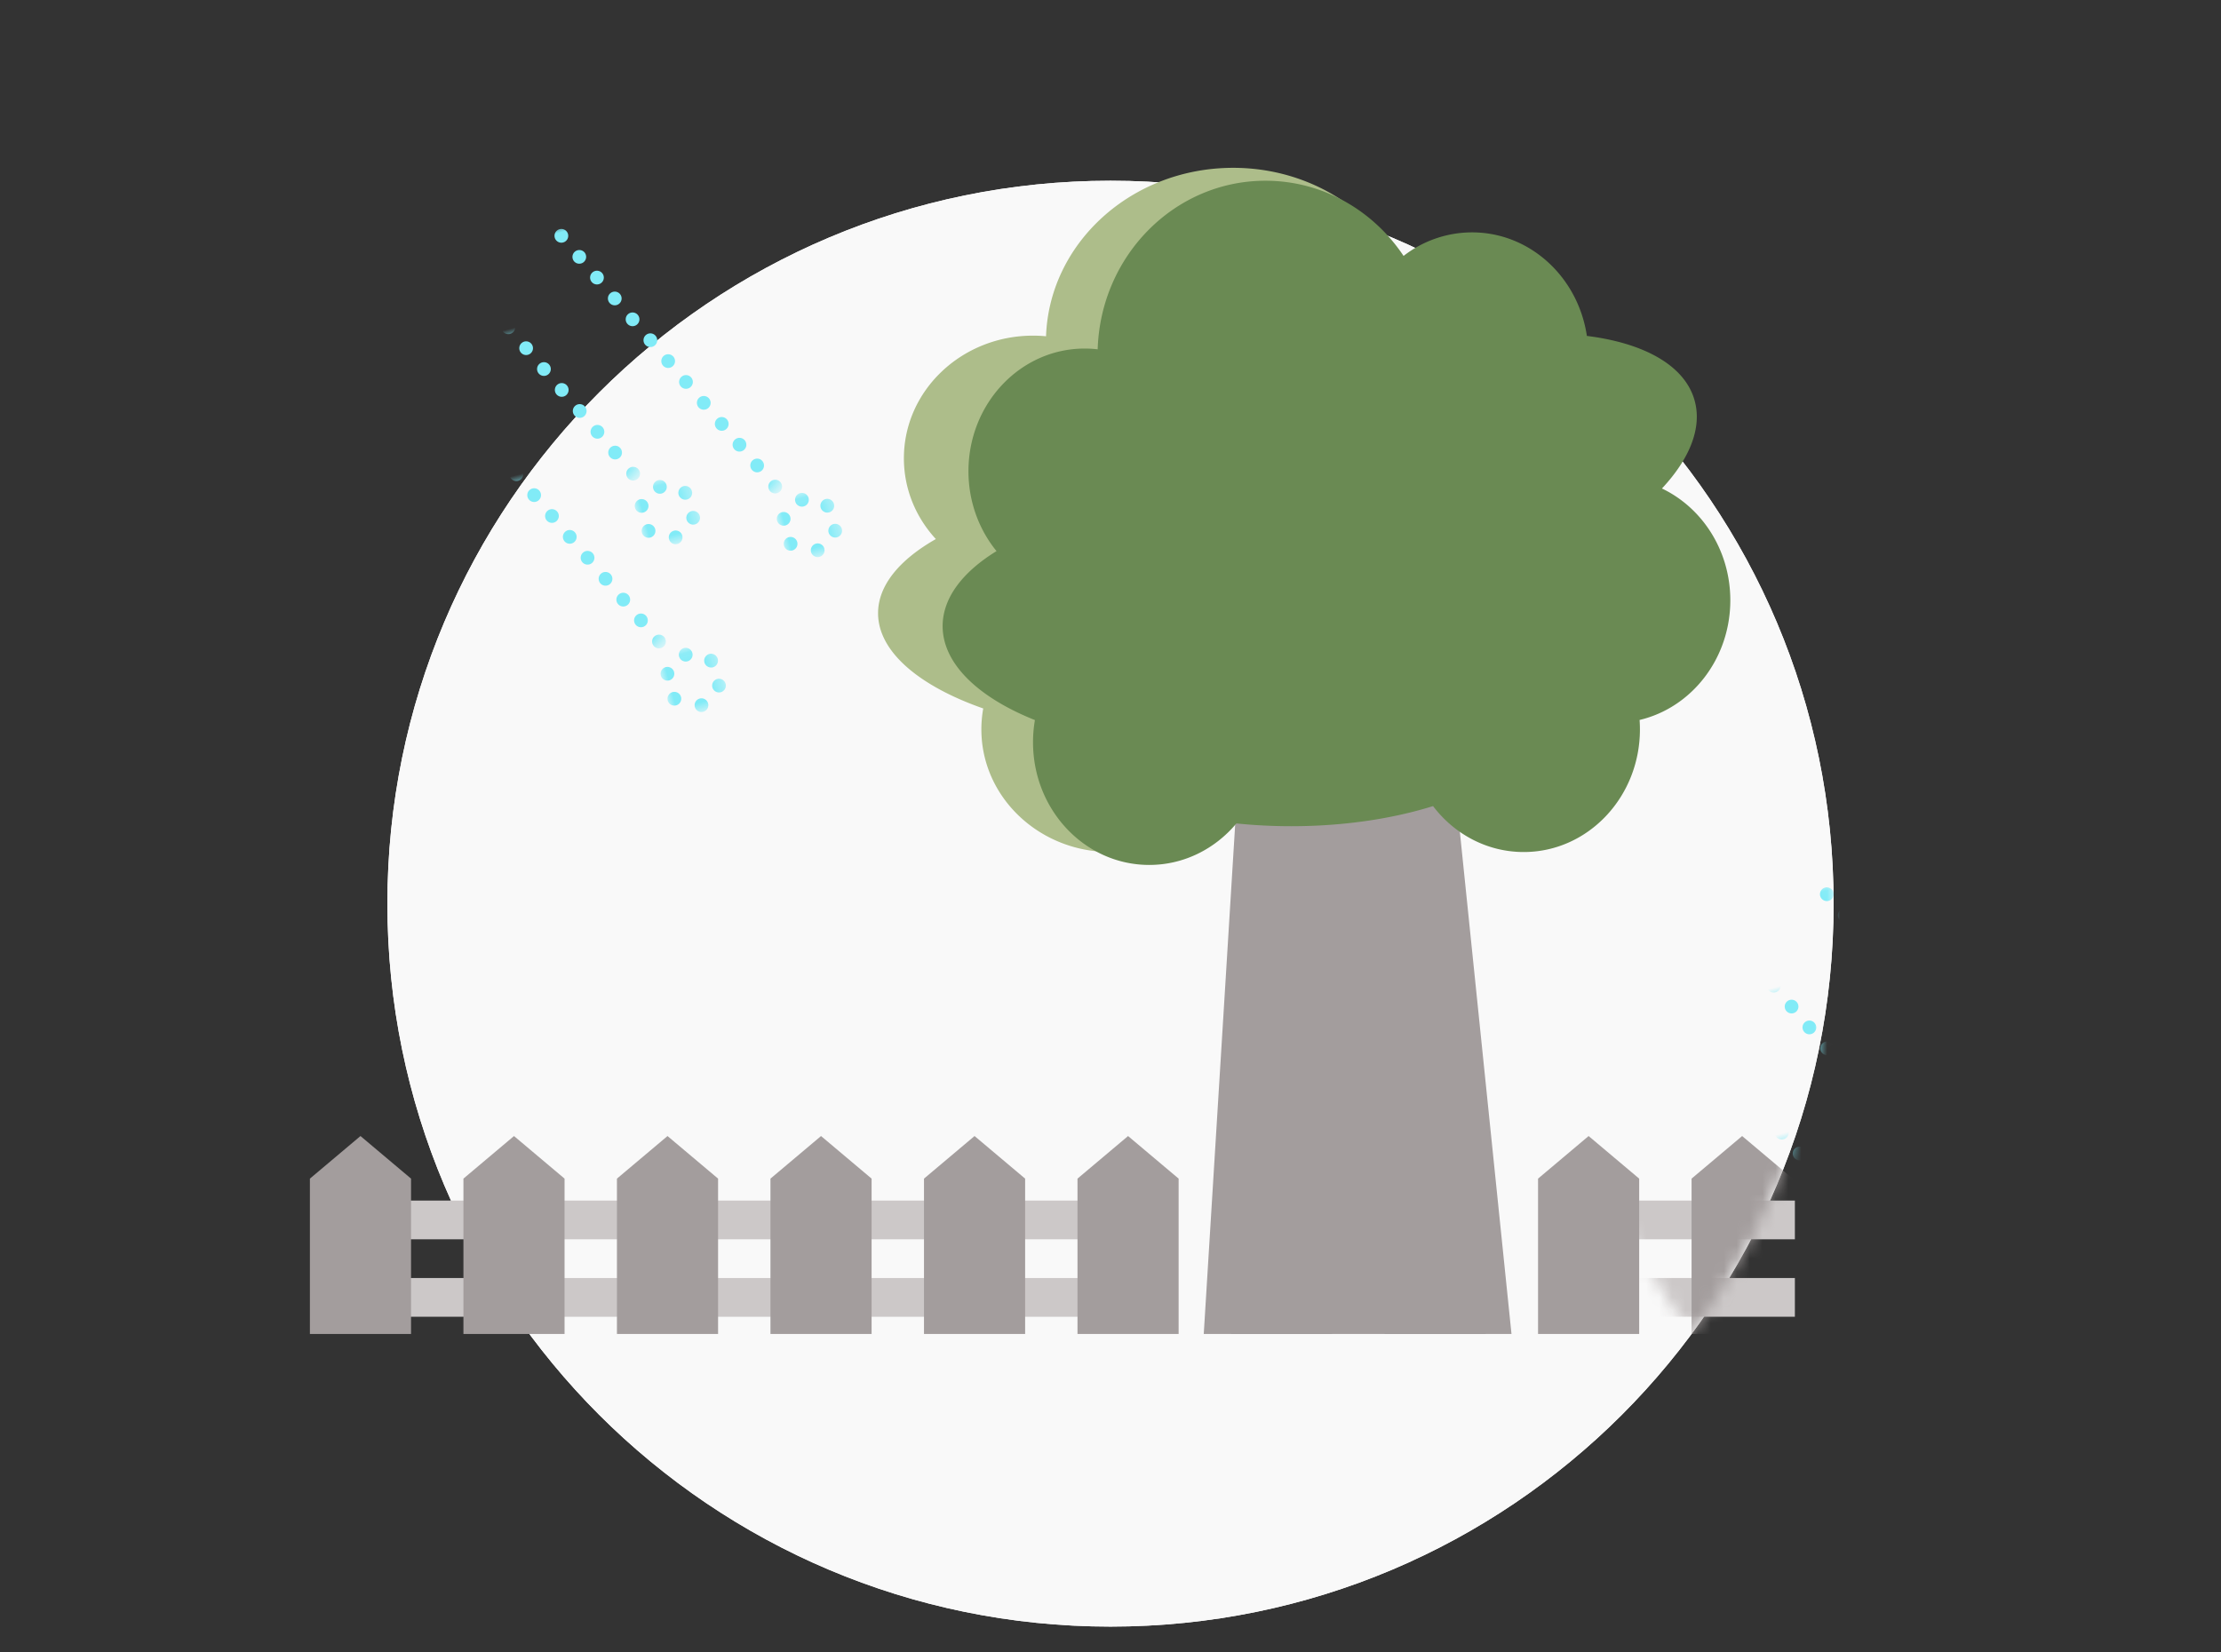 <svg xmlns="http://www.w3.org/2000/svg" xmlns:xlink="http://www.w3.org/1999/xlink" width="172" height="128" viewBox="0 0 172 128">
    <rect x="0" y="0" width="172" height="128" fill="#333333" stroke="none"/>
    <defs>
        <path id="a" d="M56 112C25.072 112 0 86.928 0 56S25.072 0 56 0s56 25.072 56 56-25.072 56-56 56z"/>
        <path id="c" d="M-3.597 8.43H24.33v13.846H-3.597z"/>
        <path id="e" d="M20.114 27.336h5.158v4.682h-5.158z"/>
        <path id="g" d="M-14.597 7.43H13.33v13.846h-27.927z"/>
        <path id="i" d="M9.114 26.336h5.158v4.682H9.114z"/>
        <path id="k" d="M-12.597 20.43H15.33v13.846h-27.927z"/>
        <path id="m" d="M11.114 39.336h5.158v4.682h-5.158z"/>
        <path id="o" d="M-3.597 8.43H24.33v13.846H-3.597z"/>
        <path id="q" d="M20.114 27.336h5.158v4.682h-5.158z"/>
        <path id="s" d="M-14.597 7.43H13.33v13.846h-27.927z"/>
        <path id="u" d="M9.114 26.336h5.158v4.682H9.114z"/>
        <path id="w" d="M-12.597 20.43H15.33v13.846h-27.927z"/>
        <path id="y" d="M11.114 39.336h5.158v4.682h-5.158z"/>
    </defs>
    <g fill="none" fill-rule="evenodd">
        <path fill="#F9F9F9" d="M142 70c0 30.928-25.072 56-56 56s-56-25.072-56-56 25.072-56 56-56 56 25.072 56 56"/>
        <g transform="translate(30 14)">
            <mask id="b" fill="#fff">
                <use xlink:href="#a"/>
            </mask>
            <use fill="#F9F9F9" xlink:href="#a"/>
            <g mask="url(#b)">
                <g transform="translate(108 48)">
                    <mask id="d" fill="#fff">
                        <use xlink:href="#c"/>
                    </mask>
                    <path fill="#81EBF7" d="M-2.837 22.224a.532.532 0 1 0-.457-.96.532.532 0 0 0 .457.96m1.918-.913a.53.53 0 1 0-.455-.96.53.53 0 0 0 .455.96m1.92-.913a.53.53 0 1 0-.456-.96.53.53 0 0 0 .455.96m1.92-.913a.532.532 0 1 0-.458-.96.532.532 0 0 0 .457.96m1.919-.913a.53.53 0 1 0-.456-.96.53.53 0 0 0 .456.96m1.919-.913a.53.53 0 1 0-.455-.959.53.53 0 0 0 .455.959m1.919-.914a.531.531 0 1 0-.457-.959.531.531 0 0 0 .457.96m1.919-.913a.53.53 0 1 0-.456-.959.53.53 0 0 0 .456.959m1.919-.914a.53.53 0 1 0-.456-.958.53.53 0 0 0 .456.958m1.918-.913a.531.531 0 1 0-.457-.96.531.531 0 0 0 .457.96m1.92-.913a.53.53 0 1 0-.456-.959.53.53 0 0 0 .455.96m1.919-.913a.532.532 0 1 0-.457-.96.532.532 0 0 0 .457.96m1.919-.913a.532.532 0 1 0-.458-.96.532.532 0 0 0 .458.96m1.919-.914a.53.53 0 1 0-.456-.959.53.53 0 0 0 .456.96m1.918-.914a.532.532 0 1 0-.456-.96.532.532 0 0 0 .456.96" mask="url(#d)" transform="rotate(75 10.366 15.353)"/>
                    <mask id="f" fill="#fff">
                        <use xlink:href="#e"/>
                    </mask>
                    <path fill="#81EBF7" d="M23.466 30.997a.532.532 0 1 0 .542.914.532.532 0 0 0-.542-.914m-1.503.023a.53.53 0 1 0-.513.929.53.53 0 0 0 .513-.929m-.785-1.283a.532.532 0 1 0-1.063.032.532.532 0 0 0 1.063-.032m.705-1.33a.531.531 0 1 0-.57-.896.531.531 0 0 0 .57.897m1.501-.07a.53.53 0 1 0 .485-.944.53.53 0 0 0-.485.944m.825 1.258a.531.531 0 1 0 1.06-.064.531.531 0 0 0-1.06.064" mask="url(#f)" transform="rotate(75 22.693 29.675)"/>
                    <mask id="h" fill="#fff">
                        <use xlink:href="#g"/>
                    </mask>
                    <path fill="#81EBF7" d="M-13.837 21.224a.532.532 0 1 0-.457-.96.532.532 0 0 0 .457.96m1.918-.913a.53.53 0 1 0-.455-.96.53.53 0 0 0 .455.96m1.92-.913a.53.53 0 1 0-.456-.96.53.53 0 0 0 .455.96m1.92-.913a.532.532 0 1 0-.458-.96.532.532 0 0 0 .457.96m1.919-.913a.53.53 0 1 0-.456-.96.53.53 0 0 0 .456.96m1.919-.913a.53.53 0 1 0-.455-.959.53.53 0 0 0 .455.959m1.919-.914a.531.531 0 1 0-.457-.959.531.531 0 0 0 .457.96m1.919-.913a.53.53 0 1 0-.456-.959.53.53 0 0 0 .456.959m1.919-.914a.53.53 0 1 0-.456-.958.53.53 0 0 0 .456.958m1.918-.913a.531.531 0 1 0-.457-.96.531.531 0 0 0 .457.96m1.92-.913a.53.53 0 1 0-.456-.959.53.53 0 0 0 .455.96m1.919-.913a.532.532 0 1 0-.457-.96.532.532 0 0 0 .457.96m1.919-.913a.532.532 0 1 0-.458-.96.532.532 0 0 0 .458.96m1.919-.914a.53.53 0 1 0-.456-.959.53.53 0 0 0 .456.96m1.918-.914a.532.532 0 1 0-.456-.96.532.532 0 0 0 .456.96" mask="url(#h)" transform="rotate(75 -.634 14.353)"/>
                    <mask id="j" fill="#fff">
                        <use xlink:href="#i"/>
                    </mask>
                    <path fill="#81EBF7" d="M12.466 29.997a.532.532 0 1 0 .542.914.532.532 0 0 0-.542-.914m-1.503.023a.53.53 0 1 0-.513.929.53.53 0 0 0 .513-.929m-.785-1.283a.532.532 0 1 0-1.063.032.532.532 0 0 0 1.063-.032m.705-1.33a.531.531 0 1 0-.57-.896.531.531 0 0 0 .57.897m1.501-.07a.53.53 0 1 0 .485-.944.53.53 0 0 0-.485.944m.825 1.258a.531.531 0 1 0 1.06-.064.531.531 0 0 0-1.06.064" mask="url(#j)" transform="rotate(75 11.693 28.675)"/>
                    <mask id="l" fill="#fff">
                        <use xlink:href="#k"/>
                    </mask>
                    <path fill="#81EBF7" d="M-11.837 34.224a.532.532 0 1 0-.457-.96.532.532 0 0 0 .457.96m1.918-.913a.53.53 0 1 0-.455-.96.53.53 0 0 0 .455.96m1.92-.913a.53.53 0 1 0-.456-.96.53.53 0 0 0 .455.96m1.92-.913a.532.532 0 1 0-.458-.96.532.532 0 0 0 .457.96m1.919-.913a.53.53 0 1 0-.456-.96.53.53 0 0 0 .456.96m1.919-.913a.53.53 0 1 0-.455-.959.53.53 0 0 0 .455.959m1.919-.914a.531.531 0 1 0-.457-.959.531.531 0 0 0 .457.96m1.919-.913a.53.53 0 1 0-.456-.959.53.53 0 0 0 .456.959m1.919-.914a.53.53 0 1 0-.456-.958.53.53 0 0 0 .456.958m1.918-.913a.531.531 0 1 0-.457-.96.531.531 0 0 0 .457.96m1.92-.913a.53.53 0 1 0-.456-.959.53.53 0 0 0 .455.96m1.919-.913a.532.532 0 1 0-.457-.96.532.532 0 0 0 .457.96m1.919-.913a.532.532 0 1 0-.458-.96.532.532 0 0 0 .458.96m1.919-.914a.53.53 0 1 0-.456-.959.53.53 0 0 0 .456.96m1.918-.914a.532.532 0 1 0-.456-.96.532.532 0 0 0 .456.96" mask="url(#l)" transform="rotate(75 1.366 27.353)"/>
                    <mask id="n" fill="#fff">
                        <use xlink:href="#m"/>
                    </mask>
                    <path fill="#81EBF7" d="M14.466 42.997a.532.532 0 1 0 .542.914.532.532 0 0 0-.542-.914m-1.503.023a.53.53 0 1 0-.513.929.53.53 0 0 0 .513-.929m-.785-1.283a.532.532 0 1 0-1.063.032.532.532 0 0 0 1.063-.032m.705-1.33a.531.531 0 1 0-.57-.896.531.531 0 0 0 .57.897m1.501-.07a.53.53 0 1 0 .485-.944.53.53 0 0 0-.485.944m.825 1.258a.531.531 0 1 0 1.06-.064.531.531 0 0 0-1.06.064" mask="url(#n)" transform="rotate(75 13.693 41.675)"/>
                </g>
            </g>
            <path fill="#CCC8C8" fill-rule="nonzero" d="M9 79h52v3H9z" mask="url(#b)"/>
            <path fill="#CCC8C8" fill-rule="nonzero" d="M93 79h16v3H93zM93 85h16v3H93z" mask="url(#b)" transform="matrix(-1 0 0 1 202 0)"/>
            <g mask="url(#b)">
                <path fill="#CCC8C8" fill-rule="nonzero" d="M9 85h52v3H9z"/>
                <path fill="#A39D9D" d="M21.694 74l-3.916 3.299v12.032h7.832V77.299zM33.583 74l-3.916 3.299v12.032h7.832V77.299zM45.472 74l-3.916 3.299v12.032h7.832V77.299zM57.36 74l-3.916 3.299v12.032h7.832V77.299zM69.25 74l-3.917 3.299v12.032h7.832V77.299zM81.138 74l-3.916 3.299v12.032h7.832V77.299zM93.027 74l-3.916 3.299v12.032h7.832V77.299zM104.916 74L101 77.299v12.032h7.832V77.299z"/>
            </g>
        </g>
        <path fill="#CCC8C8" fill-rule="nonzero" d="M28 93h15v3H28zM28 99h15v3H28z"/>
        <path fill="#A39D9D" d="M27.916 88L24 91.299v12.032h7.832V91.299zM39.805 88l-3.916 3.299v12.032h7.832V91.299zM96.222 54.691l-3 48.64h23.832l-5-48.64z"/>
        <path fill="#ADBD8A" fill-rule="nonzero" d="M72.475 41.756C70.934 40.086 70 37.896 70 35.5c0-5.247 4.477-9.5 10-9.5.34 0 .676.016 1.008.048C81.264 18.8 87.654 13 95.5 13c8.008 0 14.5 6.044 14.5 13.5 0 1.406-.23 2.76-.659 4.035C115.452 34.327 114.838 57 107.5 57c-3.905 0-7.45-1.437-10.056-3.774a8.487 8.487 0 0 1-1.57 1.763c.083.492.126.997.126 1.511 0 5.247-4.477 9.5-10 9.5s-10-4.253-10-9.5c0-.552.05-1.094.145-1.62C71.175 53.138 68 50.48 68 47.5c0-2.158 1.667-4.148 4.475-5.744z"/>
        <path fill="#6A8A53" fill-rule="nonzero" d="M122.892 26.021c4.398.548 7.56 2.267 8.333 4.966.614 2.14-.371 4.552-2.52 6.853 3.123 1.49 5.295 4.808 5.295 8.66 0 4.53-3.005 8.321-7.026 9.27.017.241.026.485.026.73 0 5.247-4.03 9.5-9 9.5-2.84 0-5.373-1.389-7.022-3.558C107.826 63.427 104.054 64 100 64c-1.459 0-2.881-.074-4.25-.215C94.1 65.757 91.687 67 89 67c-4.97 0-9-4.253-9-9.5 0-.588.05-1.163.147-1.721C75.777 54.036 73 51.422 73 48.5c0-2.188 1.557-4.203 4.173-5.809C75.82 41.028 75 38.865 75 36.5c0-5.247 4.03-9.5 9-9.5.34 0 .676.02 1.007.059C85.23 19.807 90.962 14 98 14c4.434 0 8.35 2.305 10.696 5.824A8.649 8.649 0 0 1 114 18c4.494 0 8.219 3.477 8.892 8.021z"/>
        <g transform="translate(40 11)">
            <mask id="p" fill="#fff">
                <use xlink:href="#o"/>
            </mask>
            <path fill="#81EBF7" d="M-2.837 22.224a.532.532 0 1 0-.457-.96.532.532 0 0 0 .457.96m1.918-.913a.53.53 0 1 0-.455-.96.53.53 0 0 0 .455.96m1.92-.913a.53.53 0 1 0-.456-.96.53.53 0 0 0 .455.96m1.92-.913a.532.532 0 1 0-.458-.96.532.532 0 0 0 .457.96m1.919-.913a.53.53 0 1 0-.456-.96.53.53 0 0 0 .456.96m1.919-.913a.53.53 0 1 0-.455-.959.53.53 0 0 0 .455.959m1.919-.914a.531.531 0 1 0-.457-.959.531.531 0 0 0 .457.96m1.919-.913a.53.53 0 1 0-.456-.959.53.53 0 0 0 .456.959m1.919-.914a.53.53 0 1 0-.456-.958.53.53 0 0 0 .456.958m1.918-.913a.531.531 0 1 0-.457-.96.531.531 0 0 0 .457.96m1.92-.913a.53.53 0 1 0-.456-.959.53.53 0 0 0 .455.96m1.919-.913a.532.532 0 1 0-.457-.96.532.532 0 0 0 .457.96m1.919-.913a.532.532 0 1 0-.458-.96.532.532 0 0 0 .458.96m1.919-.914a.53.53 0 1 0-.456-.959.53.53 0 0 0 .456.96m1.918-.914a.532.532 0 1 0-.456-.96.532.532 0 0 0 .456.96" mask="url(#p)" transform="rotate(75 10.366 15.353)"/>
            <mask id="r" fill="#fff">
                <use xlink:href="#q"/>
            </mask>
            <path fill="#81EBF7" d="M23.466 30.997a.532.532 0 1 0 .542.914.532.532 0 0 0-.542-.914m-1.503.023a.53.53 0 1 0-.513.929.53.53 0 0 0 .513-.929m-.785-1.283a.532.532 0 1 0-1.063.032.532.532 0 0 0 1.063-.032m.705-1.33a.531.531 0 1 0-.57-.896.531.531 0 0 0 .57.897m1.501-.07a.53.53 0 1 0 .485-.944.53.53 0 0 0-.485.944m.825 1.258a.531.531 0 1 0 1.06-.064.531.531 0 0 0-1.06.064" mask="url(#r)" transform="rotate(75 22.693 29.675)"/>
            <mask id="t" fill="#fff">
                <use xlink:href="#s"/>
            </mask>
            <path fill="#81EBF7" d="M-13.837 21.224a.532.532 0 1 0-.457-.96.532.532 0 0 0 .457.96m1.918-.913a.53.53 0 1 0-.455-.96.53.53 0 0 0 .455.96m1.92-.913a.53.53 0 1 0-.456-.96.53.53 0 0 0 .455.96m1.92-.913a.532.532 0 1 0-.458-.96.532.532 0 0 0 .457.96m1.919-.913a.53.53 0 1 0-.456-.96.53.53 0 0 0 .456.96m1.919-.913a.53.53 0 1 0-.455-.959.53.53 0 0 0 .455.959m1.919-.914a.531.531 0 1 0-.457-.959.531.531 0 0 0 .457.96m1.919-.913a.53.53 0 1 0-.456-.959.53.53 0 0 0 .456.959m1.919-.914a.53.53 0 1 0-.456-.958.53.53 0 0 0 .456.958m1.918-.913a.531.531 0 1 0-.457-.96.531.531 0 0 0 .457.96m1.92-.913a.53.53 0 1 0-.456-.959.53.53 0 0 0 .455.96m1.919-.913a.532.532 0 1 0-.457-.96.532.532 0 0 0 .457.96m1.919-.913a.532.532 0 1 0-.458-.96.532.532 0 0 0 .458.96m1.919-.914a.53.53 0 1 0-.456-.959.53.53 0 0 0 .456.96m1.918-.914a.532.532 0 1 0-.456-.96.532.532 0 0 0 .456.96" mask="url(#t)" transform="rotate(75 -.634 14.353)"/>
            <mask id="v" fill="#fff">
                <use xlink:href="#u"/>
            </mask>
            <path fill="#81EBF7" d="M12.466 29.997a.532.532 0 1 0 .542.914.532.532 0 0 0-.542-.914m-1.503.023a.53.53 0 1 0-.513.929.53.53 0 0 0 .513-.929m-.785-1.283a.532.532 0 1 0-1.063.032.532.532 0 0 0 1.063-.032m.705-1.33a.531.531 0 1 0-.57-.896.531.531 0 0 0 .57.897m1.501-.07a.53.53 0 1 0 .485-.944.53.53 0 0 0-.485.944m.825 1.258a.531.531 0 1 0 1.06-.064.531.531 0 0 0-1.06.064" mask="url(#v)" transform="rotate(75 11.693 28.675)"/>
            <mask id="x" fill="#fff">
                <use xlink:href="#w"/>
            </mask>
            <path fill="#81EBF7" d="M-11.837 34.224a.532.532 0 1 0-.457-.96.532.532 0 0 0 .457.96m1.918-.913a.53.53 0 1 0-.455-.96.53.53 0 0 0 .455.96m1.92-.913a.53.53 0 1 0-.456-.96.53.53 0 0 0 .455.96m1.92-.913a.532.532 0 1 0-.458-.96.532.532 0 0 0 .457.96m1.919-.913a.53.53 0 1 0-.456-.96.53.53 0 0 0 .456.96m1.919-.913a.53.53 0 1 0-.455-.959.53.53 0 0 0 .455.959m1.919-.914a.531.531 0 1 0-.457-.959.531.531 0 0 0 .457.96m1.919-.913a.53.53 0 1 0-.456-.959.53.53 0 0 0 .456.959m1.919-.914a.53.53 0 1 0-.456-.958.53.53 0 0 0 .456.958m1.918-.913a.531.531 0 1 0-.457-.96.531.531 0 0 0 .457.96m1.92-.913a.53.53 0 1 0-.456-.959.53.53 0 0 0 .455.96m1.919-.913a.532.532 0 1 0-.457-.96.532.532 0 0 0 .457.96m1.919-.913a.532.532 0 1 0-.458-.96.532.532 0 0 0 .458.96m1.919-.914a.53.53 0 1 0-.456-.959.53.53 0 0 0 .456.96m1.918-.914a.532.532 0 1 0-.456-.96.532.532 0 0 0 .456.96" mask="url(#x)" transform="rotate(75 1.366 27.353)"/>
            <mask id="z" fill="#fff">
                <use xlink:href="#y"/>
            </mask>
            <path fill="#81EBF7" d="M14.466 42.997a.532.532 0 1 0 .542.914.532.532 0 0 0-.542-.914m-1.503.023a.53.53 0 1 0-.513.929.53.53 0 0 0 .513-.929m-.785-1.283a.532.532 0 1 0-1.063.032.532.532 0 0 0 1.063-.032m.705-1.33a.531.531 0 1 0-.57-.896.531.531 0 0 0 .57.897m1.501-.07a.53.53 0 1 0 .485-.944.53.53 0 0 0-.485.944m.825 1.258a.531.531 0 1 0 1.06-.064.531.531 0 0 0-1.06.064" mask="url(#z)" transform="rotate(75 13.693 41.675)"/>
        </g>
    </g>
</svg>

